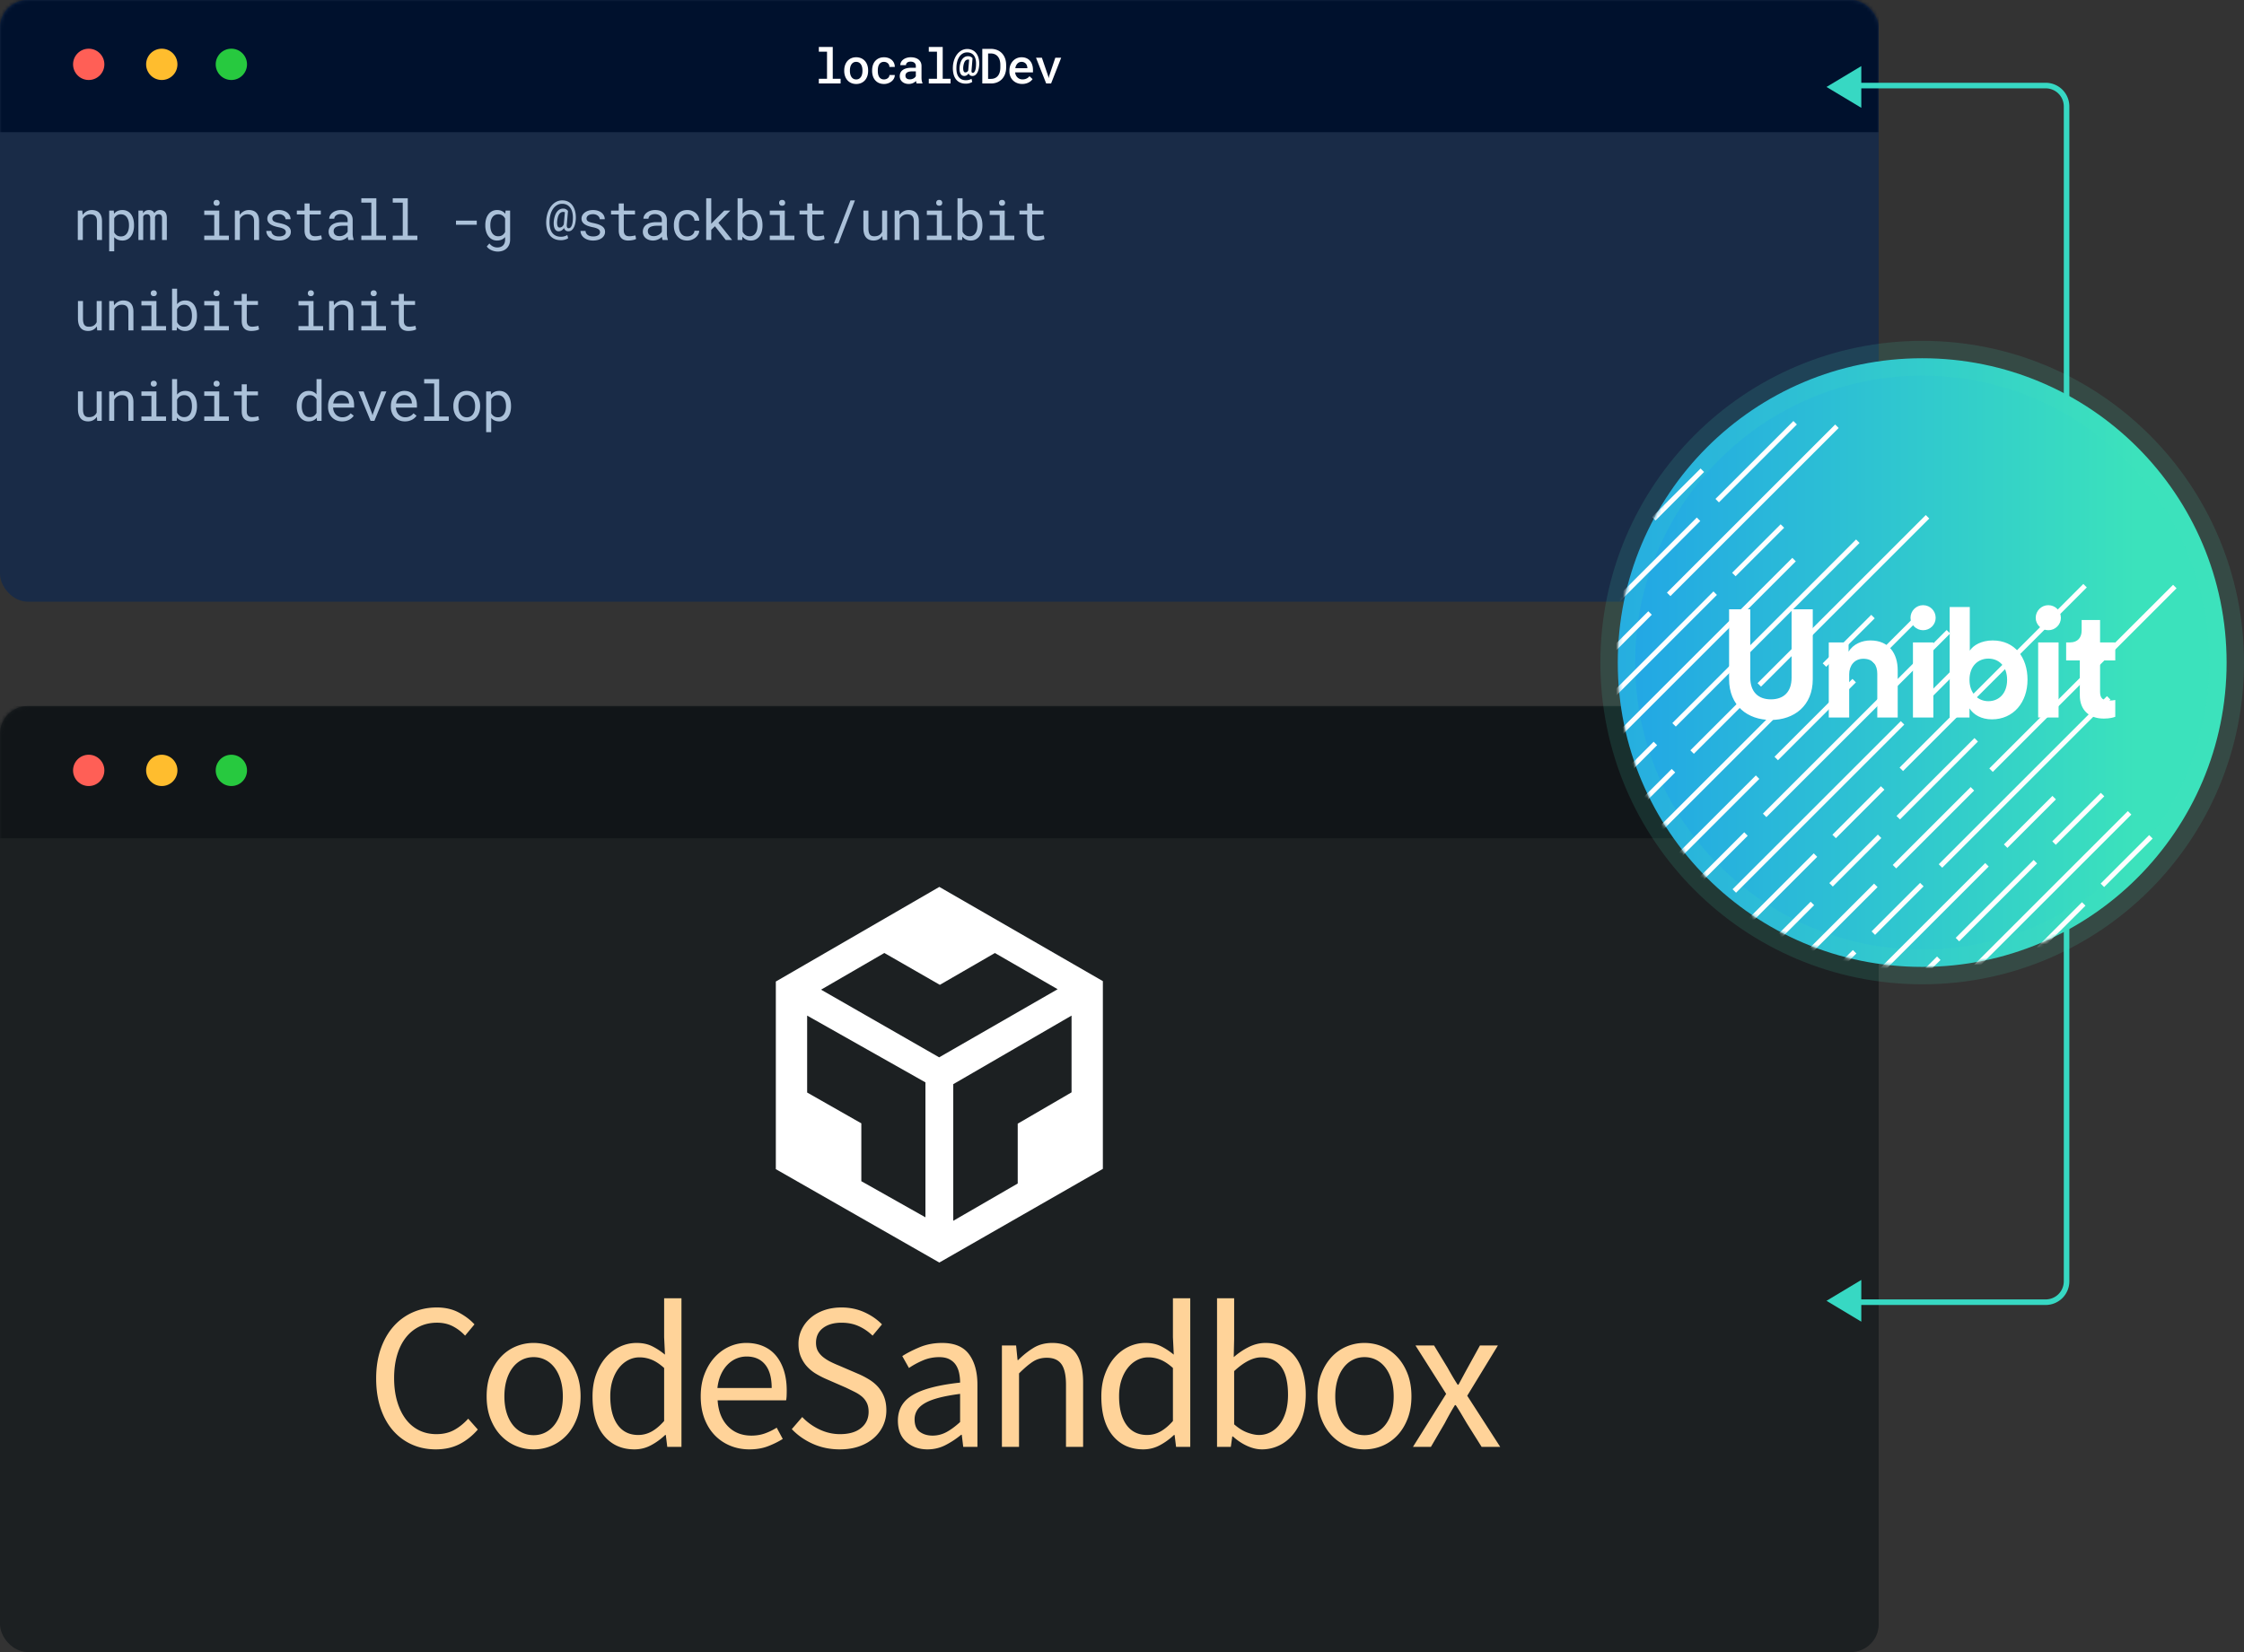 <svg width="645" height="475" xmlns="http://www.w3.org/2000/svg" xmlns:xlink="http://www.w3.org/1999/xlink"><rect width="100%" height="100%" fill="#333333" stroke="none"/><defs><rect id="a" width="540" height="173" rx="8"/><rect id="c" width="540" height="272" rx="8"/><linearGradient x1="85.209%" y1="65.152%" x2="-22.273%" y2="65.152%" id="f"><stop stop-color="#3BE2BC" offset="0%"/><stop stop-color="#1B96F1" offset="100%"/></linearGradient><circle id="e" cx="87.5" cy="87.5" r="87.5"/></defs><g fill="none" fill-rule="evenodd"><mask id="b" fill="#fff"><use xlink:href="#a"/></mask><use fill="#192B47" xlink:href="#a"/><path fill="#00112D" mask="url(#b)" d="M0 0h540v38H0z"/><circle fill="#FF5F56" cx="25.5" cy="18.5" r="4.5"/><circle fill="#FFBD2E" cx="46.5" cy="18.5" r="4.5"/><circle fill="#27C93F" cx="66.5" cy="18.5" r="4.5"/><path d="M235.36 13.5h4v9.146h2.255V24h-6.255v-1.354h2.352V14.86h-2.352V13.5zm7.3 6.733c0-.533.079-1.03.236-1.49.157-.46.383-.859.677-1.196a3.101 3.101 0 0 1 1.076-.793 3.468 3.468 0 0 1 1.443-.287 3.51 3.51 0 0 1 1.452.287c.427.191.787.456 1.08.793.294.337.519.736.674 1.196.155.46.232.957.232 1.49v.144c0 .538-.077 1.037-.232 1.497-.155.46-.38.858-.673 1.193a3.121 3.121 0 0 1-1.077.79 3.468 3.468 0 0 1-1.443.287 3.51 3.51 0 0 1-1.452-.288 3.113 3.113 0 0 1-1.08-.79 3.5 3.5 0 0 1-.677-1.192 4.603 4.603 0 0 1-.236-1.497v-.144zm1.634.144c0 .337.035.654.106.95.07.296.18.557.328.783.148.225.336.403.564.533.228.13.499.195.813.195.306 0 .571-.065.797-.195.225-.13.412-.308.56-.533.149-.226.258-.487.329-.783.07-.296.105-.613.105-.95v-.144c0-.328-.035-.64-.105-.936a2.407 2.407 0 0 0-.329-.78 1.693 1.693 0 0 0-.56-.533 1.575 1.575 0 0 0-.81-.198c-.31 0-.579.066-.807.198a1.65 1.65 0 0 0-.56.534 2.453 2.453 0 0 0-.325.779c-.07.296-.106.608-.106.936v.144zm9.802 2.46c.2 0 .395-.031.584-.095.19-.064.357-.152.503-.266.145-.114.26-.249.345-.404a.988.988 0 0 0 .12-.506h1.544a2.04 2.04 0 0 1-.242 1.002 2.666 2.666 0 0 1-.677.817 3.39 3.39 0 0 1-.988.553 3.395 3.395 0 0 1-1.176.206c-.57 0-1.068-.098-1.497-.294a3.038 3.038 0 0 1-1.073-.804 3.425 3.425 0 0 1-.646-1.182 4.674 4.674 0 0 1-.215-1.432v-.246c0-.506.072-.985.215-1.436.144-.451.359-.845.646-1.183a3.093 3.093 0 0 1 1.073-.803c.429-.198.925-.297 1.49-.297.447 0 .86.068 1.241.205.38.137.709.328.985.574.275.246.49.54.642.882.153.342.227.715.222 1.121h-1.545a1.36 1.36 0 0 0-.43-1.032 1.602 1.602 0 0 0-.5-.315 1.66 1.66 0 0 0-.628-.116c-.342 0-.627.07-.855.209a1.61 1.61 0 0 0-.547.547 2.355 2.355 0 0 0-.29.769 4.485 4.485 0 0 0-.085.875v.246c0 .3.028.594.085.881.057.288.154.544.29.77.137.225.32.407.547.546.228.14.515.209.862.209zM263.48 24a1.509 1.509 0 0 1-.112-.321 5.31 5.31 0 0 1-.079-.397 2.756 2.756 0 0 1-1.432.786c-.203.046-.42.069-.653.069-.392 0-.746-.056-1.063-.168a2.45 2.45 0 0 1-.813-.465 2.071 2.071 0 0 1-.523-.7 2.077 2.077 0 0 1-.185-.875c0-.793.295-1.4.885-1.819.59-.419 1.437-.629 2.54-.629h1.196v-.485c0-.392-.132-.703-.396-.933-.265-.23-.638-.345-1.121-.345-.22 0-.41.026-.575.078-.164.053-.3.125-.41.216a.88.88 0 0 0-.246.321.965.965 0 0 0-.082.396h-1.634c0-.287.068-.566.202-.837a2.19 2.19 0 0 1 .591-.725c.26-.211.578-.381.954-.509a4.002 4.002 0 0 1 1.288-.191c.438 0 .844.053 1.217.16.374.108.698.267.971.479.273.212.488.476.643.793.155.317.232.687.232 1.11v3.296c0 .323.024.618.072.885.048.267.117.498.208.694V24h-1.675zm-1.968-1.183c.21 0 .406-.026.591-.078.185-.053.35-.121.5-.205.147-.085.275-.181.382-.29a1.6 1.6 0 0 0 .256-.336v-1.387h-1.039c-.665 0-1.156.107-1.473.32-.317.215-.475.52-.475.917 0 .15.025.29.075.42.05.13.127.242.23.335.102.094.232.168.389.222.157.055.345.082.564.082zm5.454-9.317h3.999v9.146h2.256V24h-6.255v-1.354h2.351V14.86h-2.351V13.5zm14.498 4.983c-.014.401-.06.802-.137 1.204a4.262 4.262 0 0 1-.352 1.08 2.316 2.316 0 0 1-.601.779c-.244.2-.537.3-.879.3-.25 0-.47-.062-.656-.187a1.155 1.155 0 0 1-.424-.537c-.16.223-.345.399-.557.526-.212.128-.441.192-.687.192-.242 0-.455-.058-.64-.174a1.294 1.294 0 0 1-.45-.503 2.438 2.438 0 0 1-.243-.79 4.532 4.532 0 0 1-.02-1.035c.045-.492.134-.934.266-1.326s.3-.725.506-.998c.205-.274.444-.485.718-.633.273-.148.574-.222.902-.222.333 0 .606.057.82.171.214.114.385.246.513.397l-.294 3.52c-.014.16-.01.286.01.38.02.093.05.164.09.211a.24.24 0 0 0 .136.09.723.723 0 0 0 .154.016c.136 0 .26-.061.372-.184a1.55 1.55 0 0 0 .287-.51c.08-.216.142-.473.185-.772.043-.298.065-.623.065-.974a5.45 5.45 0 0 0-.133-1.49 2.885 2.885 0 0 0-.496-1.077 2.123 2.123 0 0 0-.824-.653 2.692 2.692 0 0 0-1.11-.219c-.46 0-.877.106-1.248.318-.372.212-.69.507-.954.886a4.538 4.538 0 0 0-.622 1.343 6.793 6.793 0 0 0-.253 1.699c-.05 1.24.164 2.176.643 2.81.478.633 1.18.95 2.105.95.283 0 .566-.038.851-.113.285-.076.53-.175.735-.298l.219.882a2.048 2.048 0 0 1-.4.226 3.447 3.447 0 0 1-.95.256c-.167.02-.325.03-.475.03-.657 0-1.225-.112-1.706-.338a3.083 3.083 0 0 1-1.182-.957c-.308-.412-.534-.91-.677-1.493a7.228 7.228 0 0 1-.181-1.955 7.13 7.13 0 0 1 .348-2.024c.21-.633.496-1.187.858-1.661a4.145 4.145 0 0 1 1.289-1.125 3.324 3.324 0 0 1 1.64-.413 3.35 3.35 0 0 1 1.46.31c.435.208.802.503 1.1.886.299.383.525.846.677 1.388a6.06 6.06 0 0 1 .202 1.811zm-4.608.855c-.022.501.02.874.127 1.118.107.243.263.365.468.365.15 0 .299-.036.445-.11.145-.072.28-.216.403-.43v-.034l.266-3.083a.97.97 0 0 0-.28-.041c-.428 0-.755.191-.98.574-.226.383-.376.93-.449 1.64zM282.345 24v-9.953h2.433c.684.004 1.298.118 1.843.342a3.907 3.907 0 0 1 1.387.943c.38.406.674.89.879 1.453.205.562.31 1.186.314 1.87v.751a5.536 5.536 0 0 1-.314 1.87 4.182 4.182 0 0 1-.875 1.45 3.915 3.915 0 0 1-1.374.939c-.538.223-1.142.335-1.812.335h-2.481zm1.668-8.627v7.308h.813c.451-.005.846-.086 1.183-.243a2.3 2.3 0 0 0 .844-.663 2.88 2.88 0 0 0 .506-1.029c.112-.4.17-.848.174-1.34v-.765a5.01 5.01 0 0 0-.174-1.313 2.922 2.922 0 0 0-.51-1.029 2.344 2.344 0 0 0-.857-.676c-.344-.162-.749-.245-1.214-.25h-.765zm9.801 8.764a3.962 3.962 0 0 1-1.497-.274 3.464 3.464 0 0 1-1.158-.752 3.37 3.37 0 0 1-.749-1.131 3.698 3.698 0 0 1-.266-1.412v-.28c0-.588.094-1.116.283-1.586.19-.47.442-.87.759-1.203a3.265 3.265 0 0 1 1.107-.766 3.388 3.388 0 0 1 1.33-.266c.538 0 1.012.09 1.422.27a2.8 2.8 0 0 1 1.029.759c.275.325.484.712.625 1.158.141.447.212.937.212 1.47v.69h-5.127c.028.288.098.554.212.8.114.246.263.46.448.64.184.18.4.32.65.423.248.103.52.154.816.154.415 0 .797-.082 1.145-.246.349-.164.632-.39.851-.677l.889.834a2.71 2.71 0 0 1-.458.516 3.184 3.184 0 0 1-.656.445 3.96 3.96 0 0 1-.845.314c-.312.08-.652.12-1.022.12zm-.198-6.35c-.228 0-.44.04-.636.122a1.603 1.603 0 0 0-.526.36 2.08 2.08 0 0 0-.393.573 2.815 2.815 0 0 0-.229.77h3.466v-.124a2.36 2.36 0 0 0-.127-.632 1.672 1.672 0 0 0-.31-.544 1.492 1.492 0 0 0-.517-.382 1.722 1.722 0 0 0-.728-.144zm7.683 4.149l.116.546.123-.54 1.791-5.338h1.689L302.119 24h-1.408l-2.926-7.396h1.689l1.825 5.332z" fill="#FFF" fill-rule="nonzero"/><path d="M23.656 60.547l.102 1.25c.307-.438.685-.78 1.133-1.027a3.112 3.112 0 0 1 1.5-.38c.442 0 .845.063 1.207.188.362.125.67.32.925.586.256.266.452.603.59 1.012.138.409.207.894.207 1.457V69h-1.445v-5.336c0-.375-.042-.693-.125-.953a1.518 1.518 0 0 0-.371-.633 1.45 1.45 0 0 0-.602-.351 2.778 2.778 0 0 0-.816-.11c-.484 0-.91.121-1.277.363-.368.243-.66.562-.88.958V69H22.36v-8.453h1.297zm14.866 4.32a6.28 6.28 0 0 1-.218 1.692c-.146.523-.36.977-.641 1.363a3.029 3.029 0 0 1-1.043.906 2.99 2.99 0 0 1-1.418.328c-.516 0-.97-.083-1.363-.25a2.829 2.829 0 0 1-1.012-.719v4.063h-1.445V60.547h1.32l.07.922a2.82 2.82 0 0 1 1.02-.801c.398-.185.86-.277 1.387-.277.541 0 1.02.106 1.437.32.417.213.766.51 1.047.89.281.38.495.835.64 1.364.146.528.22 1.108.22 1.738v.164zm-1.445-.164a4.93 4.93 0 0 0-.137-1.176 3.06 3.06 0 0 0-.422-.984 2.135 2.135 0 0 0-.722-.676c-.292-.166-.64-.25-1.047-.25-.464 0-.853.108-1.168.324a2.41 2.41 0 0 0-.754.832v4.07c.188.334.438.606.75.817.313.211.708.317 1.188.317.4 0 .747-.085 1.039-.254.291-.17.53-.397.718-.684.188-.286.327-.617.418-.992.091-.375.137-.768.137-1.18v-.164zm4.007-4.156l.039.797c.172-.297.397-.529.676-.696.278-.166.615-.252 1.011-.257.776 0 1.295.302 1.555.906a1.93 1.93 0 0 1 .66-.652c.274-.165.606-.25.996-.254.62 0 1.097.19 1.43.57.333.38.5.956.5 1.727V69h-1.375v-6.328c0-.708-.326-1.06-.977-1.055-.172 0-.32.024-.445.07a.892.892 0 0 0-.312.192.88.88 0 0 0-.196.281 1.238 1.238 0 0 0-.094.332V69h-1.375v-6.336c0-.338-.075-.599-.226-.781-.151-.182-.39-.271-.719-.266-.302 0-.536.06-.703.18-.167.12-.289.279-.367.476V69h-1.375v-8.453h1.297zm17.622 0h4.32v7.203h2.759V69h-7.079v-1.25h2.875v-5.945h-2.875v-1.258zm2.688-2.219c0-.24.072-.441.215-.605.143-.164.36-.246.652-.246.287 0 .503.082.649.246a.879.879 0 0 1 .218.605c0 .235-.073.43-.218.586-.146.156-.362.234-.649.234-.292 0-.509-.078-.652-.234a.834.834 0 0 1-.215-.586zm7.413 2.219l.101 1.25c.308-.438.685-.78 1.133-1.027a3.112 3.112 0 0 1 1.5-.38c.443 0 .845.063 1.207.188.362.125.67.32.926.586.255.266.452.603.59 1.012.138.409.207.894.207 1.457V69h-1.445v-5.336c0-.375-.042-.693-.125-.953a1.518 1.518 0 0 0-.371-.633 1.45 1.45 0 0 0-.602-.351 2.778 2.778 0 0 0-.816-.11c-.485 0-.91.121-1.278.363-.367.243-.66.562-.879.958V69H67.51v-8.453h1.297zm13.35 6.21c0-.171-.033-.326-.101-.464a1.036 1.036 0 0 0-.344-.379 2.714 2.714 0 0 0-.64-.316 6.86 6.86 0 0 0-.993-.262 10.002 10.002 0 0 1-1.324-.36 4.359 4.359 0 0 1-1.023-.503 2.204 2.204 0 0 1-.66-.688 1.763 1.763 0 0 1-.235-.918c0-.344.08-.665.242-.965.162-.3.388-.56.68-.785a3.42 3.42 0 0 1 1.043-.531 4.32 4.32 0 0 1 1.332-.195c.52 0 .99.067 1.406.203.417.135.771.323 1.063.562.291.24.517.52.675.84.16.32.239.665.239 1.035H82.07c0-.182-.046-.36-.14-.535a1.533 1.533 0 0 0-.39-.465 2.005 2.005 0 0 0-.606-.328 2.404 2.404 0 0 0-.801-.125c-.307 0-.577.034-.809.102a1.807 1.807 0 0 0-.578.273c-.153.115-.27.248-.347.399a1.008 1.008 0 0 0-.118.468c0 .167.032.315.094.446.063.13.17.247.324.351.154.104.36.198.618.281.257.084.584.164.98.243.52.109.987.235 1.398.379.412.143.758.315 1.04.515.28.2.496.434.644.7.148.265.223.572.223.921 0 .375-.085.716-.254 1.024-.17.307-.405.57-.707.789a3.433 3.433 0 0 1-1.086.508c-.422.12-.883.18-1.383.18a4.708 4.708 0 0 1-1.531-.231 3.66 3.66 0 0 1-1.137-.61 2.625 2.625 0 0 1-.71-.879 2.325 2.325 0 0 1-.247-1.039h1.445c.021.297.1.547.239.75.138.204.31.368.515.493.206.125.434.213.684.265.25.052.497.078.742.078.61 0 1.091-.112 1.445-.336.354-.224.534-.52.54-.89zm6.835-8.257v2.047h3.219v1.117h-3.219v4.594c0 .328.042.599.125.812.084.214.198.384.344.512.146.128.314.217.504.27.19.052.392.078.605.078.157 0 .318-.01.485-.028a9.205 9.205 0 0 0 .933-.148c.138-.029.252-.053.34-.074l.203 1.023c-.12.073-.265.137-.437.192-.172.054-.36.101-.563.14a7.377 7.377 0 0 1-1.32.121c-.375 0-.725-.053-1.05-.16a2.178 2.178 0 0 1-.849-.508 2.403 2.403 0 0 1-.566-.898c-.138-.367-.207-.811-.207-1.332v-4.594H85.32v-1.117h2.22V58.5h1.452zM100.155 69a1.574 1.574 0 0 1-.137-.41 4.48 4.48 0 0 1-.074-.512 4.046 4.046 0 0 1-.488.414 3.47 3.47 0 0 1-.594.344 3.66 3.66 0 0 1-.691.234 3.42 3.42 0 0 1-.781.086 3.57 3.57 0 0 1-1.215-.195 2.84 2.84 0 0 1-.922-.527 2.3 2.3 0 0 1-.586-.79 2.367 2.367 0 0 1-.207-.988c0-.463.092-.87.277-1.219.185-.348.447-.639.785-.87a3.658 3.658 0 0 1 1.223-.52 6.845 6.845 0 0 1 1.598-.172h1.578v-.664c0-.255-.047-.484-.14-.688a1.47 1.47 0 0 0-.4-.52 1.83 1.83 0 0 0-.628-.331 2.757 2.757 0 0 0-.832-.117c-.287 0-.543.036-.77.11-.226.072-.418.168-.574.288-.156.12-.277.262-.363.426a1.089 1.089 0 0 0-.13.512h-1.452c.005-.308.084-.61.238-.907.154-.297.375-.563.664-.8.29-.237.64-.429 1.055-.575a4.23 4.23 0 0 1 1.41-.218c.48 0 .924.058 1.336.175.411.118.767.295 1.066.532.3.237.535.532.707.886.172.355.258.769.258 1.243v3.93c0 .28.026.579.078.894.052.315.125.59.219.824V69h-1.508zM97.6 67.898c.282 0 .545-.036.79-.109.244-.073.467-.17.667-.289.201-.12.374-.257.52-.41a2 2 0 0 0 .344-.48v-1.712h-1.344c-.844 0-1.5.125-1.969.375-.468.25-.703.644-.703 1.18 0 .208.035.401.106.578.07.177.175.33.316.457a1.5 1.5 0 0 0 .531.301c.214.073.461.11.742.11zM103.857 57h4.32v10.75h2.758V69h-7.078v-1.25h2.875v-9.492h-2.875V57zm9.03 0h4.32v10.75h2.758V69h-7.078v-1.25h2.875v-9.492h-2.875V57zm24.154 7.617h-5.976V63.43h5.976v1.187zm2.452.086c0-.63.077-1.21.23-1.738a4.09 4.09 0 0 1 .669-1.363c.291-.38.646-.678 1.062-.891.417-.214.888-.32 1.414-.32.521 0 .978.092 1.371.277.394.185.728.452 1.004.8l.07-.921h1.313v8.273c0 .558-.087 1.052-.262 1.485-.174.432-.419.8-.734 1.101a3.129 3.129 0 0 1-1.129.688 4.295 4.295 0 0 1-2.203.16 4.551 4.551 0 0 1-.855-.242 3.944 3.944 0 0 1-.836-.45 2.785 2.785 0 0 1-.692-.695l.75-.867c.177.214.36.395.547.543.188.148.378.267.57.355.193.089.386.153.578.192.193.039.386.058.579.058.343 0 .653-.049.93-.148.275-.099.511-.243.706-.434.196-.19.345-.425.45-.707a2.78 2.78 0 0 0 .156-.968v-.727a2.82 2.82 0 0 1-.996.738c-.383.17-.827.254-1.332.254-.516 0-.982-.11-1.399-.328a3.128 3.128 0 0 1-1.058-.906 4.297 4.297 0 0 1-.668-1.363 5.887 5.887 0 0 1-.235-1.692v-.164zm1.446.164c0 .412.043.802.129 1.172.085.37.22.695.406.977.185.28.42.504.707.668.286.164.63.246 1.031.246.25 0 .475-.03.676-.09.2-.06.38-.145.539-.254.159-.11.3-.24.426-.39.125-.152.234-.318.328-.5V62.82a2.637 2.637 0 0 0-.328-.484 2.058 2.058 0 0 0-.97-.629 2.26 2.26 0 0 0-.655-.09c-.407 0-.754.084-1.043.25-.29.167-.526.392-.711.676-.185.284-.32.612-.406.984a5.215 5.215 0 0 0-.13 1.176v.164zm24.576-2.031a8.47 8.47 0 0 1-.149 1.277c-.083.435-.21.83-.379 1.184-.17.354-.387.643-.652.867-.266.224-.591.336-.977.336-.317 0-.582-.083-.793-.25a1.347 1.347 0 0 1-.449-.695 2.146 2.146 0 0 1-.676.691c-.268.17-.564.254-.886.254-.256 0-.477-.068-.664-.203a1.465 1.465 0 0 1-.458-.57 2.892 2.892 0 0 1-.242-.875 5.43 5.43 0 0 1-.02-1.118c.048-.578.144-1.1.29-1.566.146-.466.334-.862.566-1.188a2.53 2.53 0 0 1 .809-.75 2.021 2.021 0 0 1 1.015-.261c.35 0 .638.069.868.207.229.138.411.3.547.488l-.344 3.938c-.016.213-.01.386.015.52a.885.885 0 0 0 .114.312c.05.075.11.126.183.152a.704.704 0 0 0 .746-.184c.149-.148.272-.349.371-.601.1-.253.175-.548.227-.887.052-.338.08-.698.086-1.078a6.564 6.564 0 0 0-.164-1.781c-.13-.526-.33-.972-.598-1.336a2.695 2.695 0 0 0-.988-.836 2.98 2.98 0 0 0-1.336-.29c-.526 0-1.006.124-1.441.372a3.544 3.544 0 0 0-1.13 1.035 5.265 5.265 0 0 0-.75 1.586 7.86 7.86 0 0 0-.304 2.016c-.026.708.023 1.338.148 1.89.125.552.326 1.02.602 1.403.276.382.629.674 1.059.875.43.2.936.3 1.52.3.155 0 .314-.011.476-.035a3.692 3.692 0 0 0 .922-.262c.14-.062.268-.132.382-.21l.25.914c-.13.099-.278.184-.445.257a4.017 4.017 0 0 1-1.078.293 4.293 4.293 0 0 1-.531.035c-.766 0-1.423-.134-1.973-.402a3.522 3.522 0 0 1-1.344-1.129c-.346-.484-.596-1.06-.75-1.73a8.57 8.57 0 0 1-.191-2.2c.02-.536.086-1.058.195-1.566.11-.508.26-.983.45-1.426.19-.442.419-.847.687-1.214a4.9 4.9 0 0 1 .902-.95c.334-.265.7-.471 1.098-.617a3.664 3.664 0 0 1 1.27-.219c.635 0 1.2.124 1.695.371.495.248.91.6 1.246 1.06.336.457.587 1.008.754 1.651.166.644.24 1.358.219 2.145zm-5.383.898c-.026.532.018.946.133 1.243.114.296.296.445.546.445.256 0 .487-.07.696-.211.208-.14.39-.375.547-.703l.304-3.477a1.064 1.064 0 0 0-.453-.101c-.276 0-.517.066-.723.199-.205.133-.378.32-.52.562-.14.243-.253.537-.339.883-.086.347-.15.733-.191 1.16zm12.335 3.024c0-.172-.034-.327-.102-.465a1.036 1.036 0 0 0-.344-.379 2.714 2.714 0 0 0-.64-.316 6.86 6.86 0 0 0-.993-.262 10.002 10.002 0 0 1-1.324-.36 4.359 4.359 0 0 1-1.023-.503 2.204 2.204 0 0 1-.66-.688 1.763 1.763 0 0 1-.235-.918c0-.344.08-.665.242-.965.162-.3.388-.56.68-.785a3.42 3.42 0 0 1 1.043-.531 4.32 4.32 0 0 1 1.332-.195c.52 0 .99.067 1.406.203.417.135.771.323 1.063.562.291.24.517.52.676.84.158.32.238.665.238 1.035h-1.445c0-.182-.047-.36-.141-.535a1.533 1.533 0 0 0-.39-.465 2.005 2.005 0 0 0-.606-.328 2.404 2.404 0 0 0-.8-.125c-.308 0-.578.034-.81.102a1.807 1.807 0 0 0-.578.273c-.153.115-.27.248-.347.399a1.008 1.008 0 0 0-.117.468c0 .167.03.315.093.446.063.13.17.247.324.351.154.104.36.198.618.281.257.084.584.164.98.243.521.109.987.235 1.399.379.411.143.757.315 1.039.515.28.2.496.434.644.7.149.265.223.572.223.921 0 .375-.085.716-.254 1.024-.17.307-.405.57-.707.789a3.433 3.433 0 0 1-1.086.508c-.422.12-.883.18-1.383.18a4.708 4.708 0 0 1-1.531-.231 3.66 3.66 0 0 1-1.137-.61 2.625 2.625 0 0 1-.71-.879 2.325 2.325 0 0 1-.247-1.039h1.445c.021.297.1.547.239.75.138.204.31.368.515.493.206.125.434.213.684.265.25.052.497.078.742.078.61 0 1.091-.112 1.445-.336.355-.224.534-.52.54-.89zM179.3 58.5v2.047h3.22v1.117h-3.22v4.594c0 .328.042.599.125.812.084.214.198.384.344.512.146.128.314.217.504.27.19.052.392.078.605.078.157 0 .318-.01.485-.028a9.205 9.205 0 0 0 .933-.148c.138-.029.252-.053.34-.074l.203 1.023c-.12.073-.265.137-.437.192-.172.054-.36.101-.563.14a7.377 7.377 0 0 1-1.32.121c-.375 0-.725-.053-1.05-.16a2.178 2.178 0 0 1-.848-.508 2.403 2.403 0 0 1-.567-.898c-.138-.367-.207-.811-.207-1.332v-4.594h-2.219v-1.117h2.22V58.5h1.452zM190.464 69a1.574 1.574 0 0 1-.136-.41 4.48 4.48 0 0 1-.075-.512 4.046 4.046 0 0 1-.488.414 3.47 3.47 0 0 1-.594.344 3.66 3.66 0 0 1-.691.234 3.42 3.42 0 0 1-.781.086 3.57 3.57 0 0 1-1.215-.195 2.84 2.84 0 0 1-.922-.527 2.3 2.3 0 0 1-.586-.79 2.367 2.367 0 0 1-.207-.988c0-.463.092-.87.277-1.219.185-.348.447-.639.785-.87a3.658 3.658 0 0 1 1.223-.52 6.845 6.845 0 0 1 1.598-.172h1.578v-.664c0-.255-.047-.484-.14-.688a1.47 1.47 0 0 0-.4-.52 1.83 1.83 0 0 0-.628-.331 2.757 2.757 0 0 0-.832-.117c-.287 0-.543.036-.77.11-.226.072-.418.168-.574.288-.156.12-.277.262-.363.426a1.089 1.089 0 0 0-.129.512h-1.453c.005-.308.084-.61.238-.907.154-.297.375-.563.664-.8.29-.237.64-.429 1.055-.575a4.23 4.23 0 0 1 1.41-.218c.48 0 .925.058 1.336.175.411.118.767.295 1.066.532.3.237.536.532.707.886.172.355.258.769.258 1.243v3.93c0 .28.026.579.078.894.052.315.125.59.22.824V69h-1.509zm-2.554-1.102c.28 0 .544-.036.789-.109.244-.073.467-.17.668-.289.2-.12.373-.257.52-.41a2 2 0 0 0 .343-.48v-1.712h-1.344c-.844 0-1.5.125-1.969.375-.468.25-.703.644-.703 1.18 0 .208.035.401.106.578.07.177.176.33.316.457a1.5 1.5 0 0 0 .531.301c.214.073.461.11.743.11zm9.631.086a2.37 2.37 0 0 0 1.422-.472 1.81 1.81 0 0 0 .465-.524c.117-.2.178-.418.184-.652h1.367a2.241 2.241 0 0 1-.293 1.074c-.19.341-.444.64-.762.899a3.868 3.868 0 0 1-1.094.617c-.411.153-.84.23-1.289.23-.64 0-1.2-.114-1.68-.344a3.475 3.475 0 0 1-1.199-.925 3.982 3.982 0 0 1-.722-1.344 5.267 5.267 0 0 1-.242-1.606v-.328c0-.557.08-1.09.242-1.601.161-.51.402-.96.722-1.348.32-.388.72-.696 1.2-.926.479-.229 1.039-.343 1.68-.343.5 0 .959.08 1.378.238.42.159.781.375 1.086.648.305.274.543.598.715.973.172.375.258.776.258 1.203h-1.367a1.76 1.76 0 0 0-.168-.723 1.967 1.967 0 0 0-1.086-1.003 2.218 2.218 0 0 0-.817-.149c-.448 0-.824.09-1.129.27-.304.18-.55.414-.738.703-.187.289-.322.613-.402.972a4.94 4.94 0 0 0-.121 1.086v.329c0 .37.04.735.12 1.097.081.362.214.688.4.977.184.289.429.523.734.703.304.18.683.27 1.136.27zm7.96-2.93l-1.062 1.024V69h-1.454V57h1.454v7.344l.945-1.016 2.773-2.781h1.758l-3.422 3.523L210.44 69h-1.836l-3.102-3.945zm13.663-.187a6.28 6.28 0 0 1-.219 1.692c-.146.523-.36.977-.64 1.363a3.029 3.029 0 0 1-1.043.906c-.414.219-.89.328-1.426.328-.542 0-1.012-.096-1.41-.289a2.867 2.867 0 0 1-1.02-.828l-.07.961h-1.328V57h1.445v4.453c.276-.344.61-.607 1-.789.39-.182.846-.273 1.367-.273.542 0 1.021.106 1.438.32.416.213.765.51 1.047.89.28.38.494.835.64 1.364.146.528.22 1.108.22 1.738v.164zm-1.445-.164c0-.411-.04-.803-.121-1.176-.081-.372-.21-.7-.387-.984a1.985 1.985 0 0 0-.695-.676c-.287-.166-.638-.25-1.055-.25-.25 0-.48.033-.688.098a1.958 1.958 0 0 0-.558.273c-.164.117-.31.255-.438.414a2.597 2.597 0 0 0-.324.52v3.695c.094.188.205.36.332.52.128.159.275.298.442.418.166.12.354.212.562.277.208.065.438.098.688.098.395 0 .735-.082 1.02-.246.283-.164.515-.387.694-.668.18-.282.313-.607.399-.977.086-.37.129-.76.129-1.172v-.164zm3.538-4.156h4.32v7.203h2.758V69h-7.078v-1.25h2.875v-5.945h-2.875v-1.258zm2.687-2.219c0-.24.072-.441.215-.605.143-.164.36-.246.652-.246.287 0 .503.082.649.246a.879.879 0 0 1 .219.605c0 .235-.073.43-.22.586-.145.156-.361.234-.648.234-.291 0-.509-.078-.652-.234a.834.834 0 0 1-.215-.586zm9.538.172v2.047h3.219v1.117h-3.219v4.594c0 .328.042.599.125.812.083.214.198.384.344.512.146.128.314.217.504.27.19.052.392.078.605.078.157 0 .318-.01.485-.028a9.205 9.205 0 0 0 .933-.148c.138-.029.252-.053.34-.074l.203 1.023c-.12.073-.265.137-.437.192-.172.054-.36.101-.563.14a7.377 7.377 0 0 1-1.32.121c-.375 0-.725-.053-1.05-.16a2.178 2.178 0 0 1-.849-.508 2.403 2.403 0 0 1-.566-.898c-.138-.367-.207-.811-.207-1.332v-4.594h-2.219v-1.117h2.219V58.5h1.453zm7.515 11.477H239.7l4.75-12.352h1.289l-4.742 12.352zm12.608-2.141a3.01 3.01 0 0 1-1.055.973c-.422.231-.909.347-1.46.347-.443 0-.844-.069-1.204-.207a2.307 2.307 0 0 1-.922-.644c-.255-.292-.452-.663-.59-1.114-.138-.45-.207-.99-.207-1.62v-5.024h1.446v5.039c0 .458.036.838.11 1.14.072.303.181.544.327.723.146.18.324.306.535.38.211.072.455.109.73.109.59 0 1.065-.12 1.427-.36a2.18 2.18 0 0 0 .808-.969v-6.062h1.453V69h-1.312l-.086-1.164zm4.843-7.29l.101 1.25c.307-.437.685-.78 1.133-1.026a3.112 3.112 0 0 1 1.5-.38c.443 0 .845.063 1.207.188.362.125.67.32.926.586.255.266.452.603.59 1.012.138.409.207.894.207 1.457V69h-1.446v-5.336c0-.375-.041-.693-.125-.953a1.518 1.518 0 0 0-.37-.633 1.45 1.45 0 0 0-.602-.351 2.778 2.778 0 0 0-.817-.11c-.484 0-.91.121-1.277.363-.367.243-.66.562-.879.958V69h-1.445v-8.453h1.297zm7.96 0h4.32v7.204h2.757V69h-7.078v-1.25h2.875v-5.945h-2.875v-1.258zm2.687-2.218c0-.24.071-.441.215-.605.143-.164.36-.246.652-.246.287 0 .503.082.648.246a.879.879 0 0 1 .22.605c0 .235-.074.43-.22.586-.145.156-.361.234-.648.234-.292 0-.51-.078-.652-.234a.834.834 0 0 1-.215-.586zm13.28 6.54a6.28 6.28 0 0 1-.219 1.69c-.146.524-.36.978-.64 1.364a3.029 3.029 0 0 1-1.043.906c-.414.219-.89.328-1.426.328-.542 0-1.012-.096-1.41-.289a2.867 2.867 0 0 1-1.02-.828l-.07.961h-1.328V57h1.445v4.453c.276-.344.61-.607 1-.789.39-.182.846-.273 1.367-.273.542 0 1.021.106 1.438.32.416.213.765.51 1.047.89.28.38.494.835.64 1.364.146.528.219 1.108.219 1.738v.164zm-1.445-.165c0-.411-.04-.803-.121-1.176-.081-.372-.21-.7-.387-.984a1.985 1.985 0 0 0-.695-.676c-.287-.166-.638-.25-1.055-.25-.25 0-.48.033-.688.098a1.958 1.958 0 0 0-.558.273c-.164.117-.31.255-.438.414a2.597 2.597 0 0 0-.324.52v3.695c.094.188.204.36.332.52.128.159.275.298.442.418.166.12.354.212.562.277.208.065.437.098.688.098.395 0 .735-.082 1.019-.246.284-.164.516-.387.695-.668.18-.282.313-.607.399-.977.086-.37.129-.76.129-1.172v-.164zm3.538-4.156h4.32v7.203h2.758V69h-7.078v-1.25h2.875v-5.945h-2.875v-1.258zm2.687-2.219c0-.24.072-.441.215-.605.143-.164.36-.246.652-.246.287 0 .503.082.649.246a.879.879 0 0 1 .219.605c0 .235-.073.43-.22.586-.145.156-.361.234-.648.234-.291 0-.509-.078-.652-.234a.834.834 0 0 1-.215-.586zm9.538.172v2.047h3.219v1.117h-3.219v4.594c0 .328.042.599.125.812.083.214.198.384.344.512.146.128.314.217.504.27.19.052.392.078.605.078.156 0 .318-.01.485-.028a9.205 9.205 0 0 0 .933-.148c.138-.029.251-.053.34-.074l.203 1.023c-.12.073-.265.137-.437.192-.172.054-.36.101-.563.14a7.377 7.377 0 0 1-1.32.121c-.375 0-.725-.053-1.051-.16a2.178 2.178 0 0 1-.848-.508 2.403 2.403 0 0 1-.566-.898c-.138-.367-.207-.811-.207-1.332v-4.594h-2.219v-1.117h2.219V58.5h1.453zM27.843 93.836a3.01 3.01 0 0 1-1.054.973c-.422.231-.909.347-1.46.347-.444 0-.845-.069-1.204-.207a2.307 2.307 0 0 1-.922-.644c-.255-.292-.452-.663-.59-1.114-.138-.45-.207-.99-.207-1.62v-5.024h1.446v5.039c0 .458.036.838.109 1.14.073.303.182.544.328.723.146.18.324.306.535.38.211.072.455.109.73.109.59 0 1.064-.12 1.426-.36a2.18 2.18 0 0 0 .81-.969v-6.062h1.452V95H27.93l-.086-1.164zm4.843-7.29l.102 1.25c.307-.437.685-.78 1.133-1.026a3.112 3.112 0 0 1 1.5-.38c.442 0 .845.063 1.207.188.362.125.67.32.926.586.255.266.451.603.59 1.012.137.409.206.894.206 1.457V95h-1.445v-5.336c0-.375-.042-.693-.125-.953a1.518 1.518 0 0 0-.371-.633 1.45 1.45 0 0 0-.602-.351 2.778 2.778 0 0 0-.816-.11c-.484 0-.91.121-1.277.363-.367.243-.66.562-.88.957V95H31.39v-8.453h1.296zm7.96 0h4.32v7.204h2.758V95h-7.078v-1.25h2.875v-5.945h-2.875v-1.258zm2.688-2.218c0-.24.071-.441.215-.605.143-.164.36-.246.652-.246.286 0 .502.082.648.246a.879.879 0 0 1 .22.605c0 .235-.074.43-.22.586-.146.156-.362.234-.648.234-.292 0-.51-.078-.652-.234a.834.834 0 0 1-.215-.586zm13.28 6.54a6.28 6.28 0 0 1-.219 1.69c-.146.524-.36.978-.64 1.364a3.029 3.029 0 0 1-1.044.906c-.414.219-.889.328-1.425.328-.542 0-1.012-.096-1.41-.289a2.867 2.867 0 0 1-1.02-.828l-.07.961h-1.328V83h1.445v4.453c.276-.344.61-.607 1-.789.39-.182.846-.273 1.367-.273.542 0 1.02.106 1.438.32.416.213.765.51 1.046.89.282.38.495.835.641 1.364.146.528.219 1.108.219 1.738v.164zm-1.445-.165c0-.411-.04-.803-.122-1.176-.08-.372-.21-.7-.386-.984a1.985 1.985 0 0 0-.696-.676c-.286-.166-.638-.25-1.054-.25-.25 0-.48.033-.688.098a1.958 1.958 0 0 0-.558.273c-.164.117-.31.255-.438.414a2.597 2.597 0 0 0-.324.52v3.695c.094.188.204.36.332.52.128.159.275.298.441.418.167.12.355.212.563.277.208.065.437.098.687.098.396 0 .736-.082 1.02-.246.284-.164.515-.387.695-.668.18-.282.313-.607.399-.977.086-.37.129-.76.129-1.172v-.164zm3.537-4.156h4.32v7.203h2.759V95h-7.079v-1.25h2.875v-5.945h-2.875v-1.258zm2.688-2.219c0-.24.072-.441.215-.605.143-.164.36-.246.652-.246.287 0 .503.082.649.246a.879.879 0 0 1 .218.605c0 .235-.073.43-.218.586-.146.156-.362.234-.649.234-.292 0-.509-.078-.652-.234a.834.834 0 0 1-.215-.586zm9.538.172v2.047h3.219v1.117h-3.22v4.594c0 .328.043.599.126.812.083.214.198.384.344.512.146.128.313.217.504.27.19.052.392.078.605.078.156 0 .318-.01.484-.028a9.205 9.205 0 0 0 .934-.148c.138-.029.251-.053.34-.074l.203 1.023c-.12.073-.266.137-.438.192-.171.054-.359.101-.562.14a7.377 7.377 0 0 1-1.32.121c-.375 0-.726-.053-1.051-.16a2.178 2.178 0 0 1-.848-.508 2.403 2.403 0 0 1-.566-.898c-.138-.367-.207-.811-.207-1.332v-4.594H67.26v-1.117h2.219V84.5h1.453zm14.865 2.047h4.32v7.203h2.758V95h-7.078v-1.25h2.875v-5.945h-2.875v-1.258zm2.687-2.219c0-.24.072-.441.215-.605.143-.164.36-.246.653-.246.286 0 .502.082.648.246a.879.879 0 0 1 .219.605c0 .235-.073.43-.219.586-.146.156-.362.234-.648.234-.292 0-.51-.078-.653-.234a.834.834 0 0 1-.215-.586zm7.413 2.219l.102 1.25c.307-.438.685-.78 1.133-1.027a3.112 3.112 0 0 1 1.5-.38c.442 0 .845.063 1.207.188.362.125.67.32.926.586.255.266.451.603.59 1.012.137.409.206.894.206 1.457V95h-1.445v-5.336c0-.375-.042-.693-.125-.953a1.518 1.518 0 0 0-.371-.633 1.45 1.45 0 0 0-.602-.351 2.778 2.778 0 0 0-.816-.11c-.484 0-.91.121-1.277.363-.368.243-.66.562-.88.957V95H94.6v-8.453h1.297zm7.96 0h4.32v7.203h2.758V95h-7.078v-1.25h2.875v-5.945h-2.875v-1.258zm2.688-2.219c0-.24.071-.441.214-.605.144-.164.361-.246.653-.246.286 0 .502.082.648.246a.879.879 0 0 1 .219.605c0 .235-.073.43-.219.586-.146.156-.362.234-.648.234-.292 0-.51-.078-.653-.234a.834.834 0 0 1-.214-.586zm9.538.172v2.047h3.218v1.117h-3.218v4.594c0 .328.041.599.125.812.083.214.198.384.343.512.146.128.314.217.504.27.19.052.392.078.606.078.156 0 .317-.01.484-.028a9.205 9.205 0 0 0 .934-.148c.138-.029.251-.053.34-.074l.203 1.023c-.12.073-.266.137-.438.192-.172.054-.36.101-.562.14a7.377 7.377 0 0 1-1.32.121c-.376 0-.726-.053-1.051-.16a2.178 2.178 0 0 1-.848-.508 2.403 2.403 0 0 1-.567-.898c-.138-.367-.207-.811-.207-1.332v-4.594h-2.218v-1.117h2.218V84.5h1.454zm-88.24 35.336a3.01 3.01 0 0 1-1.054.973c-.422.231-.909.347-1.46.347-.444 0-.845-.069-1.204-.207a2.307 2.307 0 0 1-.922-.644c-.255-.292-.452-.663-.59-1.114-.138-.45-.207-.99-.207-1.62v-5.024h1.446v5.039c0 .458.036.838.109 1.14.073.303.182.544.328.723.146.18.324.306.535.38.211.072.455.109.73.109.59 0 1.064-.12 1.426-.36a2.18 2.18 0 0 0 .81-.969v-6.062h1.452V121H27.93l-.086-1.164zm4.843-7.29l.102 1.25c.307-.437.685-.78 1.133-1.026a3.112 3.112 0 0 1 1.5-.38c.442 0 .845.063 1.207.188.362.125.67.32.926.586.255.266.451.603.59 1.012.137.409.206.894.206 1.457V121h-1.445v-5.336c0-.375-.042-.693-.125-.953a1.518 1.518 0 0 0-.371-.633 1.45 1.45 0 0 0-.602-.351 2.778 2.778 0 0 0-.816-.11c-.484 0-.91.121-1.277.363-.367.243-.66.562-.88.957V121H31.39v-8.453h1.296zm7.96 0h4.32v7.204h2.758V121h-7.078v-1.25h2.875v-5.945h-2.875v-1.258zm2.688-2.218c0-.24.071-.441.215-.605.143-.164.36-.246.652-.246.286 0 .502.082.648.246a.879.879 0 0 1 .22.605c0 .235-.074.43-.22.586-.146.156-.362.234-.648.234-.292 0-.51-.078-.652-.234a.834.834 0 0 1-.215-.586zm13.28 6.54a6.28 6.28 0 0 1-.219 1.69c-.146.524-.36.978-.64 1.364a3.029 3.029 0 0 1-1.044.906c-.414.219-.889.328-1.425.328-.542 0-1.012-.096-1.41-.289a2.867 2.867 0 0 1-1.02-.828l-.07.961h-1.328v-12h1.445v4.453c.276-.344.61-.607 1-.789.39-.182.846-.273 1.367-.273.542 0 1.02.106 1.438.32.416.213.765.51 1.046.89.282.38.495.835.641 1.364.146.528.219 1.108.219 1.738v.164zm-1.445-.165c0-.411-.04-.803-.122-1.176-.08-.372-.21-.7-.386-.984a1.985 1.985 0 0 0-.696-.676c-.286-.166-.638-.25-1.054-.25-.25 0-.48.033-.688.098a1.958 1.958 0 0 0-.558.273c-.164.117-.31.255-.438.414a2.597 2.597 0 0 0-.324.52v3.695c.094.188.204.36.332.52.128.159.275.298.441.418.167.12.355.212.563.277.208.065.437.098.687.098.396 0 .736-.082 1.02-.246.284-.164.515-.387.695-.668.18-.282.313-.607.399-.977.086-.37.129-.76.129-1.172v-.164zm3.537-4.156h4.32v7.203h2.759V121h-7.079v-1.25h2.875v-5.945h-2.875v-1.258zm2.688-2.219c0-.24.072-.441.215-.605.143-.164.36-.246.652-.246.287 0 .503.082.649.246a.879.879 0 0 1 .218.605c0 .235-.073.43-.218.586-.146.156-.362.234-.649.234-.292 0-.509-.078-.652-.234a.834.834 0 0 1-.215-.586zm9.538.172v2.047h3.219v1.117h-3.22v4.594c0 .328.043.599.126.812.083.214.198.384.344.512.146.128.313.217.504.27.19.052.392.078.605.078.156 0 .318-.01.484-.028a9.207 9.207 0 0 0 .934-.148c.138-.029.251-.053.34-.074l.203 1.023c-.12.073-.266.137-.438.192-.171.054-.359.101-.562.14a7.377 7.377 0 0 1-1.32.121c-.375 0-.726-.053-1.051-.16a2.178 2.178 0 0 1-.848-.508 2.403 2.403 0 0 1-.566-.898c-.138-.367-.207-.811-.207-1.332v-4.594H67.26v-1.117h2.219V110.5h1.453zm14.365 6.203c0-.63.08-1.21.238-1.738.159-.529.386-.983.68-1.363.294-.38.65-.678 1.066-.891.417-.214.883-.32 1.399-.32.505 0 .946.084 1.324.254.378.169.704.415.98.738V109h1.446v12h-1.328l-.063-.89a2.764 2.764 0 0 1-1.008.78c-.39.178-.846.266-1.367.266-.51 0-.973-.11-1.387-.328a3.178 3.178 0 0 1-1.058-.906 4.372 4.372 0 0 1-.68-1.363 5.71 5.71 0 0 1-.242-1.692v-.164zm1.445.164c0 .412.044.802.133 1.172.089.37.225.695.41.977.185.28.42.504.707.668.287.164.63.246 1.031.246.245 0 .467-.029.665-.086a1.957 1.957 0 0 0 .968-.63c.125-.148.235-.313.328-.495v-3.922a2.446 2.446 0 0 0-.757-.848c-.318-.221-.714-.332-1.188-.332-.406 0-.754.084-1.043.25-.289.167-.526.392-.71.676a3.102 3.102 0 0 0-.411.984 5.068 5.068 0 0 0-.133 1.176v.164zm11.593 4.29c-.594 0-1.14-.102-1.637-.305a3.714 3.714 0 0 1-1.277-.852 3.895 3.895 0 0 1-.828-1.297 4.397 4.397 0 0 1-.297-1.633v-.328c0-.682.11-1.293.328-1.832a4.2 4.2 0 0 1 .871-1.367 3.8 3.8 0 0 1 1.234-.856c.461-.197.934-.296 1.418-.296.61 0 1.142.105 1.598.316.456.211.835.503 1.137.875.302.372.527.811.675 1.316.149.506.223 1.053.223 1.641v.648h-6.039c.016.386.09.748.223 1.086.133.339.315.635.547.887a2.527 2.527 0 0 0 1.902.817 2.94 2.94 0 0 0 1.375-.313 2.983 2.983 0 0 0 1-.828l.883.687c-.14.214-.317.418-.528.614a3.64 3.64 0 0 1-.73.52 4.11 4.11 0 0 1-.938.363c-.349.09-.729.136-1.14.136zm-.188-7.579c-.291 0-.567.054-.828.16a2.16 2.16 0 0 0-.703.469 2.673 2.673 0 0 0-.527.758c-.144.3-.244.644-.301 1.035h4.547v-.11a3.227 3.227 0 0 0-.16-.835 2.329 2.329 0 0 0-.403-.743 2.013 2.013 0 0 0-.668-.53c-.268-.136-.587-.204-.957-.204zm8.796 5.344l.133.523.14-.523 2.368-6.375h1.476L107.615 121h-1.102l-3.476-8.453h1.484l2.422 6.375zm9.452 2.234c-.594 0-1.14-.101-1.637-.304a3.714 3.714 0 0 1-1.277-.852 3.895 3.895 0 0 1-.828-1.297 4.397 4.397 0 0 1-.297-1.633v-.328c0-.682.11-1.293.328-1.832a4.2 4.2 0 0 1 .871-1.367 3.8 3.8 0 0 1 1.235-.856 3.56 3.56 0 0 1 1.418-.296c.609 0 1.142.105 1.597.316.456.211.835.503 1.137.875.302.372.527.811.676 1.316.148.506.222 1.053.222 1.641v.648h-6.039c.016.386.09.748.223 1.086.133.339.315.635.547.887a2.527 2.527 0 0 0 1.902.817 2.94 2.94 0 0 0 1.375-.313 2.983 2.983 0 0 0 1-.828l.883.687c-.14.214-.316.418-.527.614a3.64 3.64 0 0 1-.73.52 4.11 4.11 0 0 1-.938.363c-.35.09-.73.136-1.14.136zm-.187-7.578c-.292 0-.568.054-.829.16a2.16 2.16 0 0 0-.703.469 2.673 2.673 0 0 0-.527.758c-.143.3-.243.644-.3 1.035h4.546v-.11a3.227 3.227 0 0 0-.16-.835 2.329 2.329 0 0 0-.402-.743 2.013 2.013 0 0 0-.668-.53c-.269-.136-.588-.204-.957-.204zm5.71-4.578h4.32v10.75h2.758V121h-7.079v-1.25h2.875v-9.492h-2.875V109zm8.397 7.695c0-.61.088-1.175.265-1.699.177-.523.431-.978.762-1.363.33-.386.733-.689 1.207-.91a3.74 3.74 0 0 1 1.602-.332c.599 0 1.136.11 1.613.332.477.221.88.524 1.21.91.332.385.586.84.763 1.363a5.27 5.27 0 0 1 .265 1.7v.171c0 .61-.088 1.175-.265 1.695-.177.521-.431.974-.762 1.36-.33.385-.733.687-1.207.906a3.778 3.778 0 0 1-1.602.328c-.599 0-1.136-.11-1.613-.328a3.494 3.494 0 0 1-1.21-.906 4.078 4.078 0 0 1-.763-1.36 5.235 5.235 0 0 1-.265-1.695v-.172zm1.445.172c0 .417.05.814.148 1.192.1.377.25.71.45.996.2.286.452.513.754.68.302.166.653.25 1.054.25a2.11 2.11 0 0 0 1.043-.25c.3-.167.55-.394.75-.68.2-.287.35-.619.45-.996.098-.378.148-.775.148-1.192v-.172c0-.411-.05-.806-.152-1.183a3.144 3.144 0 0 0-.454-.996c-.2-.287-.45-.515-.75-.684a2.1 2.1 0 0 0-1.05-.254c-.401 0-.75.085-1.047.254-.297.17-.546.397-.746.684-.2.286-.35.618-.45.996a4.65 4.65 0 0 0-.148 1.183v.172zm15.124 0a6.28 6.28 0 0 1-.219 1.692c-.146.523-.36.977-.64 1.363a3.029 3.029 0 0 1-1.043.906 2.99 2.99 0 0 1-1.418.328c-.516 0-.97-.083-1.364-.25a2.829 2.829 0 0 1-1.011-.719v4.063h-1.446v-11.703h1.32l.07.922a2.82 2.82 0 0 1 1.02-.801c.399-.185.861-.277 1.387-.277.542 0 1.021.106 1.438.32.416.213.765.51 1.047.89.28.38.494.835.64 1.364.146.528.219 1.108.219 1.738v.164zm-1.445-.164a4.93 4.93 0 0 0-.137-1.176 3.06 3.06 0 0 0-.422-.984 2.135 2.135 0 0 0-.723-.676c-.291-.166-.64-.25-1.047-.25-.463 0-.852.108-1.167.324a2.41 2.41 0 0 0-.754.832v4.07c.187.334.437.606.75.817.312.211.708.317 1.187.317.401 0 .748-.085 1.04-.254.29-.17.53-.397.718-.684.187-.286.327-.617.418-.992.091-.375.137-.768.137-1.18v-.164z" fill="#ABC1D9" fill-rule="nonzero"/><g transform="translate(0 203)"><mask id="d" fill="#fff"><use xlink:href="#c"/></mask><use fill="#1C2022" xlink:href="#c"/><path fill="#111518" mask="url(#d)" d="M0 0h540v38H0z"/><path d="M125.28 213.72c-2.48 0-4.76-.46-6.84-1.38-2.08-.92-3.89-2.25-5.43-3.99-1.54-1.74-2.74-3.88-3.6-6.42-.86-2.54-1.29-5.41-1.29-8.61 0-3.16.44-6 1.32-8.52.88-2.52 2.1-4.66 3.66-6.42a15.93 15.93 0 0 1 5.52-4.05c2.12-.94 4.44-1.41 6.96-1.41 2.4 0 4.51.49 6.33 1.47 1.82.98 3.31 2.11 4.47 3.39l-2.7 3.24a12.811 12.811 0 0 0-3.54-2.7c-1.32-.68-2.82-1.02-4.5-1.02-1.88 0-3.58.37-5.1 1.11-1.52.74-2.82 1.8-3.9 3.18-1.08 1.38-1.91 3.05-2.49 5.01-.58 1.96-.87 4.16-.87 6.6 0 2.48.29 4.71.87 6.69.58 1.98 1.39 3.67 2.43 5.07 1.04 1.4 2.31 2.48 3.81 3.24 1.5.76 3.19 1.14 5.07 1.14 1.92 0 3.6-.39 5.04-1.17 1.44-.78 2.8-1.87 4.08-3.27l2.76 3.12c-1.56 1.8-3.32 3.2-5.28 4.2-1.96 1-4.22 1.5-6.78 1.5zm28.097 0c-1.8 0-3.51-.34-5.13-1.02-1.62-.68-3.05-1.67-4.29-2.97-1.24-1.3-2.23-2.9-2.97-4.8-.74-1.9-1.11-4.05-1.11-6.45 0-2.44.37-4.61 1.11-6.51.74-1.9 1.73-3.51 2.97-4.83 1.24-1.32 2.67-2.32 4.29-3a13.12 13.12 0 0 1 5.13-1.02c1.8 0 3.51.34 5.13 1.02 1.62.68 3.05 1.68 4.29 3 1.24 1.32 2.23 2.93 2.97 4.83.74 1.9 1.11 4.07 1.11 6.51 0 2.4-.37 4.55-1.11 6.45-.74 1.9-1.73 3.5-2.97 4.8-1.24 1.3-2.67 2.29-4.29 2.97a13.12 13.12 0 0 1-5.13 1.02zm0-4.08c1.24 0 2.38-.27 3.42-.81a7.86 7.86 0 0 0 2.67-2.28c.74-.98 1.31-2.15 1.71-3.51.4-1.36.6-2.88.6-4.56 0-1.68-.2-3.21-.6-4.59-.4-1.38-.97-2.57-1.71-3.57s-1.63-1.77-2.67-2.31-2.18-.81-3.42-.81c-1.24 0-2.38.27-3.42.81s-1.93 1.31-2.67 2.31-1.31 2.19-1.71 3.57c-.4 1.38-.6 2.91-.6 4.59 0 1.68.2 3.2.6 4.56.4 1.36.97 2.53 1.71 3.51a7.86 7.86 0 0 0 2.67 2.28c1.04.54 2.18.81 3.42.81zm28.997 4.08c-3.68 0-6.61-1.32-8.79-3.96-2.18-2.64-3.27-6.4-3.27-11.28 0-2.36.35-4.49 1.05-6.39.7-1.9 1.63-3.51 2.79-4.83 1.16-1.32 2.5-2.34 4.02-3.06 1.52-.72 3.12-1.08 4.8-1.08 1.68 0 3.14.3 4.38.9 1.24.6 2.5 1.42 3.78 2.46l-.24-4.98v-11.22h4.98V213h-4.08l-.42-3.42h-.18a18.44 18.44 0 0 1-3.99 2.91c-1.5.82-3.11 1.23-4.83 1.23zm1.08-4.14c1.36 0 2.64-.33 3.84-.99 1.2-.66 2.4-1.67 3.6-3.03v-15.24c-1.24-1.12-2.43-1.91-3.57-2.37a9.3 9.3 0 0 0-3.51-.69c-1.16 0-2.25.27-3.27.81s-1.91 1.3-2.67 2.28c-.76.98-1.36 2.15-1.8 3.51-.44 1.36-.66 2.88-.66 4.56 0 3.52.7 6.26 2.1 8.22 1.4 1.96 3.38 2.94 5.94 2.94zm31.937 4.14c-1.96 0-3.79-.35-5.49-1.05-1.7-.7-3.18-1.7-4.44-3-1.26-1.3-2.25-2.89-2.97-4.77-.72-1.88-1.08-4.02-1.08-6.42 0-2.4.37-4.55 1.11-6.45.74-1.9 1.72-3.51 2.94-4.83 1.22-1.32 2.61-2.33 4.17-3.03 1.56-.7 3.18-1.05 4.86-1.05 1.84 0 3.49.32 4.95.96 1.46.64 2.68 1.56 3.66 2.76.98 1.2 1.73 2.64 2.25 4.32.52 1.68.78 3.56.78 5.64 0 .52-.01 1.03-.03 1.53-.02.5-.07.93-.15 1.29h-19.68c.2 3.12 1.17 5.59 2.91 7.41 1.74 1.82 4.01 2.73 6.81 2.73 1.4 0 2.69-.21 3.87-.63 1.18-.42 2.31-.97 3.39-1.65l1.74 3.24c-1.28.8-2.7 1.5-4.26 2.1-1.56.6-3.34.9-5.34.9zm-9.18-17.64h15.6c0-2.96-.63-5.21-1.89-6.75-1.26-1.54-3.03-2.31-5.31-2.31-1.04 0-2.03.2-2.97.6-.94.4-1.79.99-2.55 1.77-.76.78-1.39 1.73-1.89 2.85s-.83 2.4-.99 3.84zm35.178 17.64c-2.76 0-5.32-.52-7.68-1.56-2.36-1.04-4.4-2.46-6.12-4.26l3-3.48c1.4 1.48 3.05 2.67 4.95 3.57 1.9.9 3.87 1.35 5.91 1.35 2.6 0 4.62-.59 6.06-1.77 1.44-1.18 2.16-2.73 2.16-4.65 0-1-.17-1.85-.51-2.55-.34-.7-.8-1.3-1.38-1.8-.58-.5-1.27-.95-2.07-1.35-.8-.4-1.66-.82-2.58-1.26l-5.64-2.46c-.92-.4-1.86-.88-2.82-1.44-.96-.56-1.82-1.24-2.58-2.04s-1.38-1.75-1.86-2.85c-.48-1.1-.72-2.37-.72-3.81 0-1.48.31-2.86.93-4.14.62-1.28 1.48-2.39 2.58-3.33s2.4-1.67 3.9-2.19 3.15-.78 4.95-.78c2.36 0 4.54.45 6.54 1.35 2 .9 3.7 2.07 5.1 3.51l-2.7 3.24c-1.2-1.16-2.53-2.07-3.99-2.73-1.46-.66-3.11-.99-4.95-.99-2.2 0-3.97.51-5.31 1.53-1.34 1.02-2.01 2.43-2.01 4.23 0 .96.19 1.77.57 2.43.38.66.89 1.24 1.53 1.74s1.34.94 2.1 1.32c.76.38 1.54.73 2.34 1.05l5.58 2.4c1.12.48 2.18 1.03 3.18 1.65 1 .62 1.86 1.34 2.58 2.16a9.4 9.4 0 0 1 1.71 2.88c.42 1.1.63 2.37.63 3.81 0 1.56-.31 3.02-.93 4.38-.62 1.36-1.51 2.55-2.67 3.57s-2.56 1.82-4.2 2.4c-1.64.58-3.5.87-5.58.87zm25.217 0c-2.44 0-4.47-.72-6.09-2.16-1.62-1.44-2.43-3.48-2.43-6.12 0-3.2 1.42-5.65 4.26-7.35 2.84-1.7 7.38-2.89 13.62-3.57 0-.92-.09-1.82-.27-2.7-.18-.88-.49-1.66-.93-2.34-.44-.68-1.05-1.23-1.83-1.65-.78-.42-1.77-.63-2.97-.63-1.68 0-3.26.32-4.74.96-1.48.64-2.8 1.36-3.96 2.16l-1.92-3.42c1.36-.88 3.02-1.73 4.98-2.55 1.96-.82 4.12-1.23 6.48-1.23 3.56 0 6.14 1.09 7.74 3.27 1.6 2.18 2.4 5.09 2.4 8.73V213h-4.08l-.42-3.48h-.18c-1.4 1.16-2.9 2.15-4.5 2.97-1.6.82-3.32 1.23-5.16 1.23zm1.44-3.96c1.4 0 2.72-.33 3.96-.99 1.24-.66 2.56-1.63 3.96-2.91v-8.1c-2.44.32-4.49.7-6.15 1.14-1.66.44-3 .96-4.02 1.56-1.02.6-1.76 1.29-2.22 2.07a4.93 4.93 0 0 0-.69 2.55c0 1.68.5 2.88 1.5 3.6 1 .72 2.22 1.08 3.66 1.08zm19.937 3.24v-29.16h4.08l.42 4.2h.18c1.4-1.4 2.87-2.57 4.41-3.51s3.33-1.41 5.37-1.41c3.08 0 5.33.96 6.75 2.88s2.13 4.76 2.13 8.52V213h-4.92v-17.82c0-2.76-.44-4.75-1.32-5.97-.88-1.22-2.28-1.83-4.2-1.83-1.52 0-2.86.38-4.02 1.14-1.16.76-2.48 1.88-3.96 3.36V213h-4.92zm40.637.72c-3.68 0-6.61-1.32-8.79-3.96-2.18-2.64-3.27-6.4-3.27-11.28 0-2.36.35-4.49 1.05-6.39.7-1.9 1.63-3.51 2.79-4.83 1.16-1.32 2.5-2.34 4.02-3.06 1.52-.72 3.12-1.08 4.8-1.08 1.68 0 3.14.3 4.38.9 1.24.6 2.5 1.42 3.78 2.46l-.24-4.98v-11.22h4.98V213h-4.08l-.42-3.42h-.18a18.44 18.44 0 0 1-3.99 2.91c-1.5.82-3.11 1.23-4.83 1.23zm1.08-4.14c1.36 0 2.64-.33 3.84-.99 1.2-.66 2.4-1.67 3.6-3.03v-15.24c-1.24-1.12-2.43-1.91-3.57-2.37a9.3 9.3 0 0 0-3.51-.69c-1.16 0-2.25.27-3.27.81s-1.91 1.3-2.67 2.28c-.76.98-1.36 2.15-1.8 3.51-.44 1.36-.66 2.88-.66 4.56 0 3.52.7 6.26 2.1 8.22 1.4 1.96 3.38 2.94 5.94 2.94zm33.017 4.14c-1.36 0-2.77-.33-4.23-.99-1.46-.66-2.83-1.57-4.11-2.73h-.18l-.42 3h-3.96v-42.72h4.92v11.64l-.12 5.28c1.32-1.16 2.76-2.13 4.32-2.91 1.56-.78 3.16-1.17 4.8-1.17 1.88 0 3.54.35 4.98 1.05 1.44.7 2.65 1.7 3.63 3s1.72 2.86 2.22 4.68c.5 1.82.75 3.85.75 6.09 0 2.48-.34 4.7-1.02 6.66-.68 1.96-1.6 3.62-2.76 4.98-1.16 1.36-2.5 2.39-4.02 3.09-1.52.7-3.12 1.05-4.8 1.05zm-.84-4.14c1.2 0 2.31-.27 3.33-.81s1.9-1.3 2.64-2.28c.74-.98 1.32-2.19 1.74-3.63.42-1.44.63-3.06.63-4.86 0-1.6-.14-3.06-.42-4.38-.28-1.32-.73-2.45-1.35-3.39a6.468 6.468 0 0 0-2.4-2.19c-.98-.52-2.15-.78-3.51-.78-2.36 0-4.96 1.32-7.8 3.96v15.3c1.28 1.12 2.55 1.91 3.81 2.37 1.26.46 2.37.69 3.33.69zm30.317 4.14c-1.8 0-3.51-.34-5.13-1.02-1.62-.68-3.05-1.67-4.29-2.97-1.24-1.3-2.23-2.9-2.97-4.8-.74-1.9-1.11-4.05-1.11-6.45 0-2.44.37-4.61 1.11-6.51.74-1.9 1.73-3.51 2.97-4.83 1.24-1.32 2.67-2.32 4.29-3a13.12 13.12 0 0 1 5.13-1.02c1.8 0 3.51.34 5.13 1.02 1.62.68 3.05 1.68 4.29 3 1.24 1.32 2.23 2.93 2.97 4.83.74 1.9 1.11 4.07 1.11 6.51 0 2.4-.37 4.55-1.11 6.45-.74 1.9-1.73 3.5-2.97 4.8-1.24 1.3-2.67 2.29-4.29 2.97a13.12 13.12 0 0 1-5.13 1.02zm0-4.08c1.24 0 2.38-.27 3.42-.81a7.86 7.86 0 0 0 2.67-2.28c.74-.98 1.31-2.15 1.71-3.51.4-1.36.6-2.88.6-4.56 0-1.68-.2-3.21-.6-4.59-.4-1.38-.97-2.57-1.71-3.57s-1.63-1.77-2.67-2.31-2.18-.81-3.42-.81c-1.24 0-2.38.27-3.42.81s-1.93 1.31-2.67 2.31-1.31 2.19-1.71 3.57c-.4 1.38-.6 2.91-.6 4.59 0 1.68.2 3.2.6 4.56.4 1.36.97 2.53 1.71 3.51a7.86 7.86 0 0 0 2.67 2.28c1.04.54 2.18.81 3.42.81zm13.937 3.36l9.54-15.24-8.82-13.92h5.34l3.9 6.42c.44.8.9 1.61 1.38 2.43.48.82.98 1.63 1.5 2.43h.24c.44-.8.88-1.61 1.32-2.43.44-.82.88-1.63 1.32-2.43l3.54-6.42h5.16l-8.82 14.46 9.48 14.7h-5.34l-4.26-6.78-1.56-2.64c-.52-.88-1.06-1.74-1.62-2.58h-.24c-.52.84-1.02 1.69-1.5 2.55-.48.86-.96 1.75-1.44 2.67l-3.96 6.78h-5.16z" fill="#FFD399" fill-rule="nonzero"/><circle fill="#FF5F56" cx="25.5" cy="18.5" r="4.5"/><circle fill="#FFBD2E" cx="46.5" cy="18.5" r="4.5"/><circle fill="#27C93F" cx="66.5" cy="18.5" r="4.5"/><g fill="#FFF" fill-rule="nonzero"><path d="M266 147v-38.801L232 89v22.119l15.574 8.86v16.634L266 147zm8 1l18.526-10.72v-17.204L308 111.068V89l-34 19.718V148zm30-66.584l-18.03-10.407-15.83 9.15L254.19 71 236 81.546 269.946 101 304 81.416zm-81 51.737V79.206L269.995 52 317 79.092v53.976L269.994 160 223 133.153z"/></g></g><g transform="rotate(90 227.5 366.5)"><path d="M6 23.4V6a6 6 0 0 1 6-6h112.6" stroke="red" stroke-width="1.6"/><path d="M235.4 61V6a6 6 0 0 0-6-6H121.2" stroke="#37D8C3" stroke-width="1.6"/><path fill="#37D8C3" d="M235 69l-6-10h12z"/><circle stroke="red" stroke-width="2" cx="6" cy="28.6" r="5"/></g><g transform="matrix(0 -1 -1 0 594 260)"><path d="M6 23.4V6a6 6 0 0 1 6-6h112.6" stroke="#37D8C3" stroke-width="1.6"/><path d="M235.4 61V6a6 6 0 0 0-6-6H121.2" stroke="#37D8C3" stroke-width="1.6"/><path fill="#37D8C3" d="M235 69l-6-10h12z"/><circle stroke="red" stroke-width="2" cx="6" cy="28.6" r="5"/></g><g><g transform="translate(465 103)"><mask id="g" fill="#fff"><use xlink:href="#e"/></mask><use stroke-opacity=".134" stroke="#46E3BF" stroke-width="10" fill="url(#f)" xlink:href="#e"/><g style="mix-blend-mode:soft-light" mask="url(#g)" fill="#FFF" fill-rule="nonzero"><path d="M77.4 251.456l48.355-48.337 1 1-48.354 48.337zM-.086 328.91l52.817-52.797 1 1L.914 329.911zM-47.163 375.97l22.404-22.395 1 1-22.403 22.396zM-19.398 348.218l13.951-13.946 1.001 1-13.952 13.946zM154.52 176.36l-22.405 22.395-1-1 22.404-22.396zM73.045 257.816l-13.952 13.946-1-1 13.951-13.946zM50.353 267.472L1.998 315.81l-1-1 48.354-48.337zM-3.366 321.169l-22.404 22.396-1-1 22.403-22.397zM155.607 162.267l-22.404 22.396-1-1 22.404-22.396zM-31.127 348.927l-13.951 13.947-1-1 13.95-13.947zM108.525 209.323l-52.817 52.798-1-1 52.817-52.798zM127.84 190.014l-13.95 13.947-1.001-1 13.951-13.947zM134.435 157.397L86.08 205.734l-1-1 48.354-48.337zM57.311 232.488l22.404-22.396 1 1-22.403 22.396zM138.796 151.044l13.951-13.947 1.001 1-13.952 13.947zM-24.534 316.308l-48.355 48.337-1-1 48.354-48.337zM52.952 238.845L.135 291.642l-1-1 52.817-52.798zM-20.173 309.943l13.951-13.946 1 1-13.95 13.947zM32.294 270.507L80.65 222.17l1 1-48.354 48.337zM133.091 169.755l52.817-52.798 1 1-52.816 52.798zM86.01 216.815l22.403-22.396 1 1-22.403 22.396zM-72.954 375.72l22.404-22.396 1 1-22.404 22.396zM113.774 189.062l13.951-13.946 1.001 1-13.952 13.946zM-25.882 328.664l52.817-52.798 1 1-52.816 52.798zM-45.194 347.966l13.952-13.947 1 1-13.951 13.947zM70.128 208.653L21.773 256.99l-1-1 48.355-48.337zM147.619 131.2l-52.817 52.797-1-1 52.816-52.798zM-6.987 283.752l22.404-22.396 1 1-22.403 22.396zM74.484 202.302l13.952-13.946 1 1-13.951 13.947zM-11.345 290.11l-52.817 52.798-1-1 52.817-52.798zM43.416 220.347L91.77 172.01l1 1-48.355 48.338zM-120.01 383.707l52.817-52.798 1 1-52.816 52.798zM97.13 166.65l22.405-22.396 1 1-22.404 22.396zM-61.833 325.555l22.404-22.396 1 1-22.403 22.396zM124.895 138.897l13.952-13.946 1 1-13.951 13.946zM-14.76 278.499L38.055 225.7l1.001 1L-13.76 279.5zM-34.072 297.8l13.951-13.946 1 1-13.95 13.947zM-66.702 304.398l48.355-48.337 1 1-48.354 48.337zM10.412 229.305l-22.404 22.396-1-1L9.41 228.305zM-71.063 310.756l-13.952 13.946-1-1 13.951-13.947zM92.262 145.484l48.355-48.337 1 1-48.355 48.338zM14.771 222.944l52.817-52.798 1 1-52.816 52.798zM87.906 151.845L73.954 165.79l-1-1 13.951-13.947zM48.453 204.293L.098 252.63l-1-1 48.355-48.337zM-52.334 305.046l-52.817 52.797-1-1 52.817-52.798zM-5.265 257.99l-22.405 22.396-1-1 22.404-22.397zM-33.026 285.742l-13.952 13.947-1-1 13.951-13.947zM106.626 146.139l-52.817 52.797-1-1 52.816-52.798zM125.941 126.835l-13.951 13.947-1-1 13.95-13.947zM25.318 199.392l48.355-48.337 1 1-48.355 48.337zM-52.169 276.847L.648 224.05l1.001 1-52.817 52.798zM-99.245 323.907l22.404-22.396 1 1-22.403 22.396zM-71.48 296.155l13.951-13.947 1 1-13.95 13.947zM102.437 124.296l-22.404 22.396-1-1 22.403-22.396zM20.962 205.752L7.01 219.7l-1-1 13.951-13.947zM106.796 117.938l52.817-52.798 1.001 1-52.817 52.798zM-1.73 215.409l-48.355 48.337-1-1 48.354-48.337zM-55.449 269.105l-22.404 22.396-1-1 22.404-22.396zM103.524 110.204L81.12 132.6l-1-1 22.404-22.396zM-83.21 296.864L-97.16 310.81l-1-1 13.951-13.947zM56.442 157.26L3.625 210.058l-1-1 52.817-52.798zM75.758 137.95l-13.952 13.947-1-1 13.952-13.946zM82.352 105.334L33.997 153.67l-1-1 48.354-48.337zM5.229 180.424l22.404-22.396 1 1L6.23 181.425zM86.708 98.98l13.952-13.946 1 1L87.71 99.981zM-76.617 264.245l-48.355 48.337-1-1 48.354-48.338zM.87 186.781l-52.818 52.798-1-1L-.131 185.78zM-72.255 257.88l13.951-13.947 1 1-13.95 13.947zM-19.788 218.443l48.355-48.337 1 1-48.354 48.337zM81.003 117.691l52.817-52.797 1 1-52.816 52.797zM33.927 164.751l22.404-22.396 1 1-22.404 22.396zM-125.037 323.656l22.405-22.396 1 1-22.404 22.397zM61.692 136.999l13.951-13.947 1 1L62.694 138zM-77.964 276.6l52.817-52.797 1 1-52.817 52.798zM-97.276 295.902l13.952-13.946 1 1-13.951 13.946zM18.045 156.59l-48.354 48.337-1-1 48.354-48.338zM95.536 79.136l-52.817 52.798-1-1 52.816-52.798zM-59.07 231.688l22.405-22.396 1 1-22.404 22.397zM22.402 150.239l13.951-13.947 1.001 1-13.952 13.947zM-63.427 238.047l-52.818 52.798-1-1 52.817-52.798zM-8.666 168.284l48.354-48.337 1.001 1-48.355 48.337zM-172.092 331.644l52.817-52.798 1 1-52.816 52.798zM45.048 114.586L67.453 92.19l1 1-22.404 22.396zM-113.915 273.491l22.404-22.396 1 1-22.404 22.397zM72.813 86.834l13.952-13.947 1 1-13.951 13.947zM-66.843 226.435l52.817-52.797 1 1-52.816 52.798zM-86.154 245.737l13.951-13.946 1 1-13.95 13.947zM-118.784 252.334l48.355-48.337 1 1-48.354 48.337zM-41.67 177.242l-22.405 22.396-1-1 22.403-22.397zM-123.146 258.692l-13.952 13.947-1-1 13.951-13.947zM40.18 93.421l48.354-48.337 1.001 1L41.18 94.421zM-37.31 170.88l52.816-52.797 1 1-52.816 52.797zM35.823 99.781l-13.951 13.947-1.001-1L34.823 98.78zM-3.63 152.23l-48.354 48.337-1-1L-4.63 151.23zM-104.417 252.982l-52.817 52.798-1-1 52.817-52.798zM-57.348 205.926l-22.404 22.396-1.001-1 22.404-22.396zM-85.109 233.679l-13.952 13.946-1-1 13.951-13.946zM54.543 94.075L1.726 146.873l-1-1 52.816-52.798zM73.859 74.772L59.907 88.718l-1-1 13.951-13.946zM-7.993 130.558l-48.355 48.337-1-1 48.354-48.337zM69.497 53.104L16.68 105.902l-1-1 52.817-52.798zM-85.113 205.657l22.404-22.396 1 1-22.404 22.396zM-3.636 124.207l13.951-13.946 1 1-13.95 13.946zM-89.472 212.015l-52.817 52.798-1-1 52.817-52.798zM-103.43 210.955l48.354-48.338 1 1-48.354 48.338zM-2.644 110.193l52.817-52.798 1 1-52.816 52.798zM-49.716 157.257l22.404-22.396 1 1-22.404 22.396zM-21.952 129.499L-8 115.552l1 1-13.95 13.947zM-161.607 269.106l52.817-52.798 1 1-52.817 52.798zM-144.828 226.303l48.355-48.338 1 1-48.354 48.338zM-67.71 151.21l-22.404 22.396-1-1 22.404-22.396zM-149.186 232.65l-13.952 13.947-1-1 13.951-13.946zM14.136 67.39L62.49 19.051l1.001 1L15.136 68.39zM-63.35 144.849l52.818-52.798 1 1-52.817 52.798zM9.779 73.744L-4.173 87.69l-1-1L8.778 72.744zM-29.668 126.198l-48.355 48.337-1-1 48.354-48.337zM-130.46 226.95l-52.818 52.798-1-1 52.817-52.798zM-83.387 179.895l-22.404 22.396-1-1 22.404-22.397zM-111.153 207.647l-13.952 13.947-1-1 13.951-13.947zM28.504 68.044l-52.817 52.797-1-1 52.817-52.798zM47.82 48.74L33.868 62.687l-1-1L46.819 47.74zM-25.637 94.133l48.355-48.337 1 1-48.355 48.337zM-103.128 171.592l52.817-52.797 1 1-52.816 52.798zM-150.2 218.648l22.404-22.396 1 1-22.404 22.397zM-122.44 190.9l13.952-13.947 1 1-13.95 13.947zM51.48 19.048L29.078 41.444l-1.001-1L50.48 18.048zM-29.998 100.495l-13.952 13.947-1-1L-31 99.494zM-52.686 110.156l-48.355 48.337-1-1 48.354-48.338zM-106.4 163.854l-22.405 22.396-1-1 22.404-22.397zM-134.165 191.61l-13.952 13.947-1-1 13.95-13.947zM5.49 52.003L-47.327 104.8l-1-1L4.49 51.002zM24.804 32.7L10.852 46.645l-1-1 13.951-13.947zM4.225 27.239L-44.13 75.576l-1-1L3.223 26.237zM-72.897 102.33l22.404-22.397 1 1-22.404 22.396zM-77.258 108.686l-52.817 52.798-1-1 52.817-52.798zM-150.382 179.785l13.952-13.947 1 1-13.951 13.947zM-70.743 113.19l48.355-48.337 1 1-48.354 48.337zM-17.028 59.492L5.376 37.096l1 1-22.404 22.396zM-128.92 171.342l52.818-52.798 1 1-52.817 52.798zM-148.227 190.653l13.952-13.946 1 1-13.951 13.946zM-60.076 78.495l-48.355 48.337-1-1 48.354-48.338zM17.415 1.04L-35.402 53.84l-1.001-1L16.414.04zM-137.195 153.593l22.404-22.396 1 1-22.404 22.396zM-55.719 72.144l13.952-13.947 1 1-13.951 13.947zM-141.555 159.952l-52.817 52.797-1-1 52.817-52.797zM-86.792 90.189l48.354-48.337 1 1-48.354 48.337zM-33.078 36.491l22.404-22.396 1.001 1-22.404 22.396zM-144.969 148.34l52.817-52.797 1 1-52.816 52.798zM-164.28 167.648l13.951-13.947 1 1-13.951 13.947zM-196.91 174.24l48.355-48.338 1 1-48.354 48.337zM-119.792 99.147l-22.405 22.395-1-1 22.404-22.396zM-115.431 92.785l52.817-52.798 1 1-52.817 52.798zM-81.751 74.135l-48.355 48.337-1-1 48.354-48.337zM-135.47 127.831l-22.404 22.396-1-1 22.404-22.396zM-23.579 15.98l-52.817 52.798-1-1L-24.58 14.98z"/></g></g><path d="M509.003 207c-6.664 0-12.003-4.081-12.003-11.717v-20.098h6.09v19.66c0 4.08 2.294 6.23 5.913 6.23 3.706 0 5.957-2.15 5.957-6.23v-19.66h6.09v20.098c0 7.636-5.34 11.717-12.047 11.717zm22.517-13.121v12.419h-5.869v-21.59h5.693v2.676c1.324-2.238 3.927-3.247 6.266-3.247 5.384 0 7.855 3.818 7.855 8.557v13.604h-5.87v-12.595c0-2.413-1.19-4.3-4.015-4.3-2.56 0-4.06 1.975-4.06 4.476zm24.195 12.419h-5.869v-21.59h5.869v21.59zm-6.575-28.656c0-2.018 1.633-3.642 3.618-3.642 2.03 0 3.619 1.624 3.619 3.642 0 1.931-1.589 3.555-3.619 3.555-1.985 0-3.618-1.624-3.618-3.555zm16.958 28.656h-5.693v-31.771h5.78v12.55c.972-1.536 3.355-2.94 6.576-2.94 6.354 0 10.017 4.871 10.017 11.278 0 6.538-4.06 11.41-10.238 11.41-3 0-5.295-1.317-6.442-3.16v2.633zm10.81-10.84c0-3.949-2.382-6.099-5.383-6.099-2.956 0-5.427 2.15-5.427 6.1 0 3.905 2.47 6.143 5.427 6.143 3.001 0 5.384-2.194 5.384-6.143zm14.796 10.84h-5.869v-21.59h5.87v21.59zm-6.575-28.656c0-2.018 1.633-3.642 3.619-3.642 2.03 0 3.618 1.624 3.618 3.642 0 1.931-1.588 3.555-3.618 3.555-1.986 0-3.619-1.624-3.619-3.555zm18.502.615v6.45H608v5.179h-4.369v9.04c0 1.887.883 2.5 2.56 2.5.706 0 1.5-.087 1.809-.175v4.827c-.53.22-1.589.527-3.31.527-4.236 0-6.883-2.501-6.883-6.67v-10.05h-3.928v-5.178h1.103c2.295 0 3.354-1.492 3.354-3.422v-3.028h5.295z" fill="#FFF" fill-rule="nonzero"/></g></g></svg>